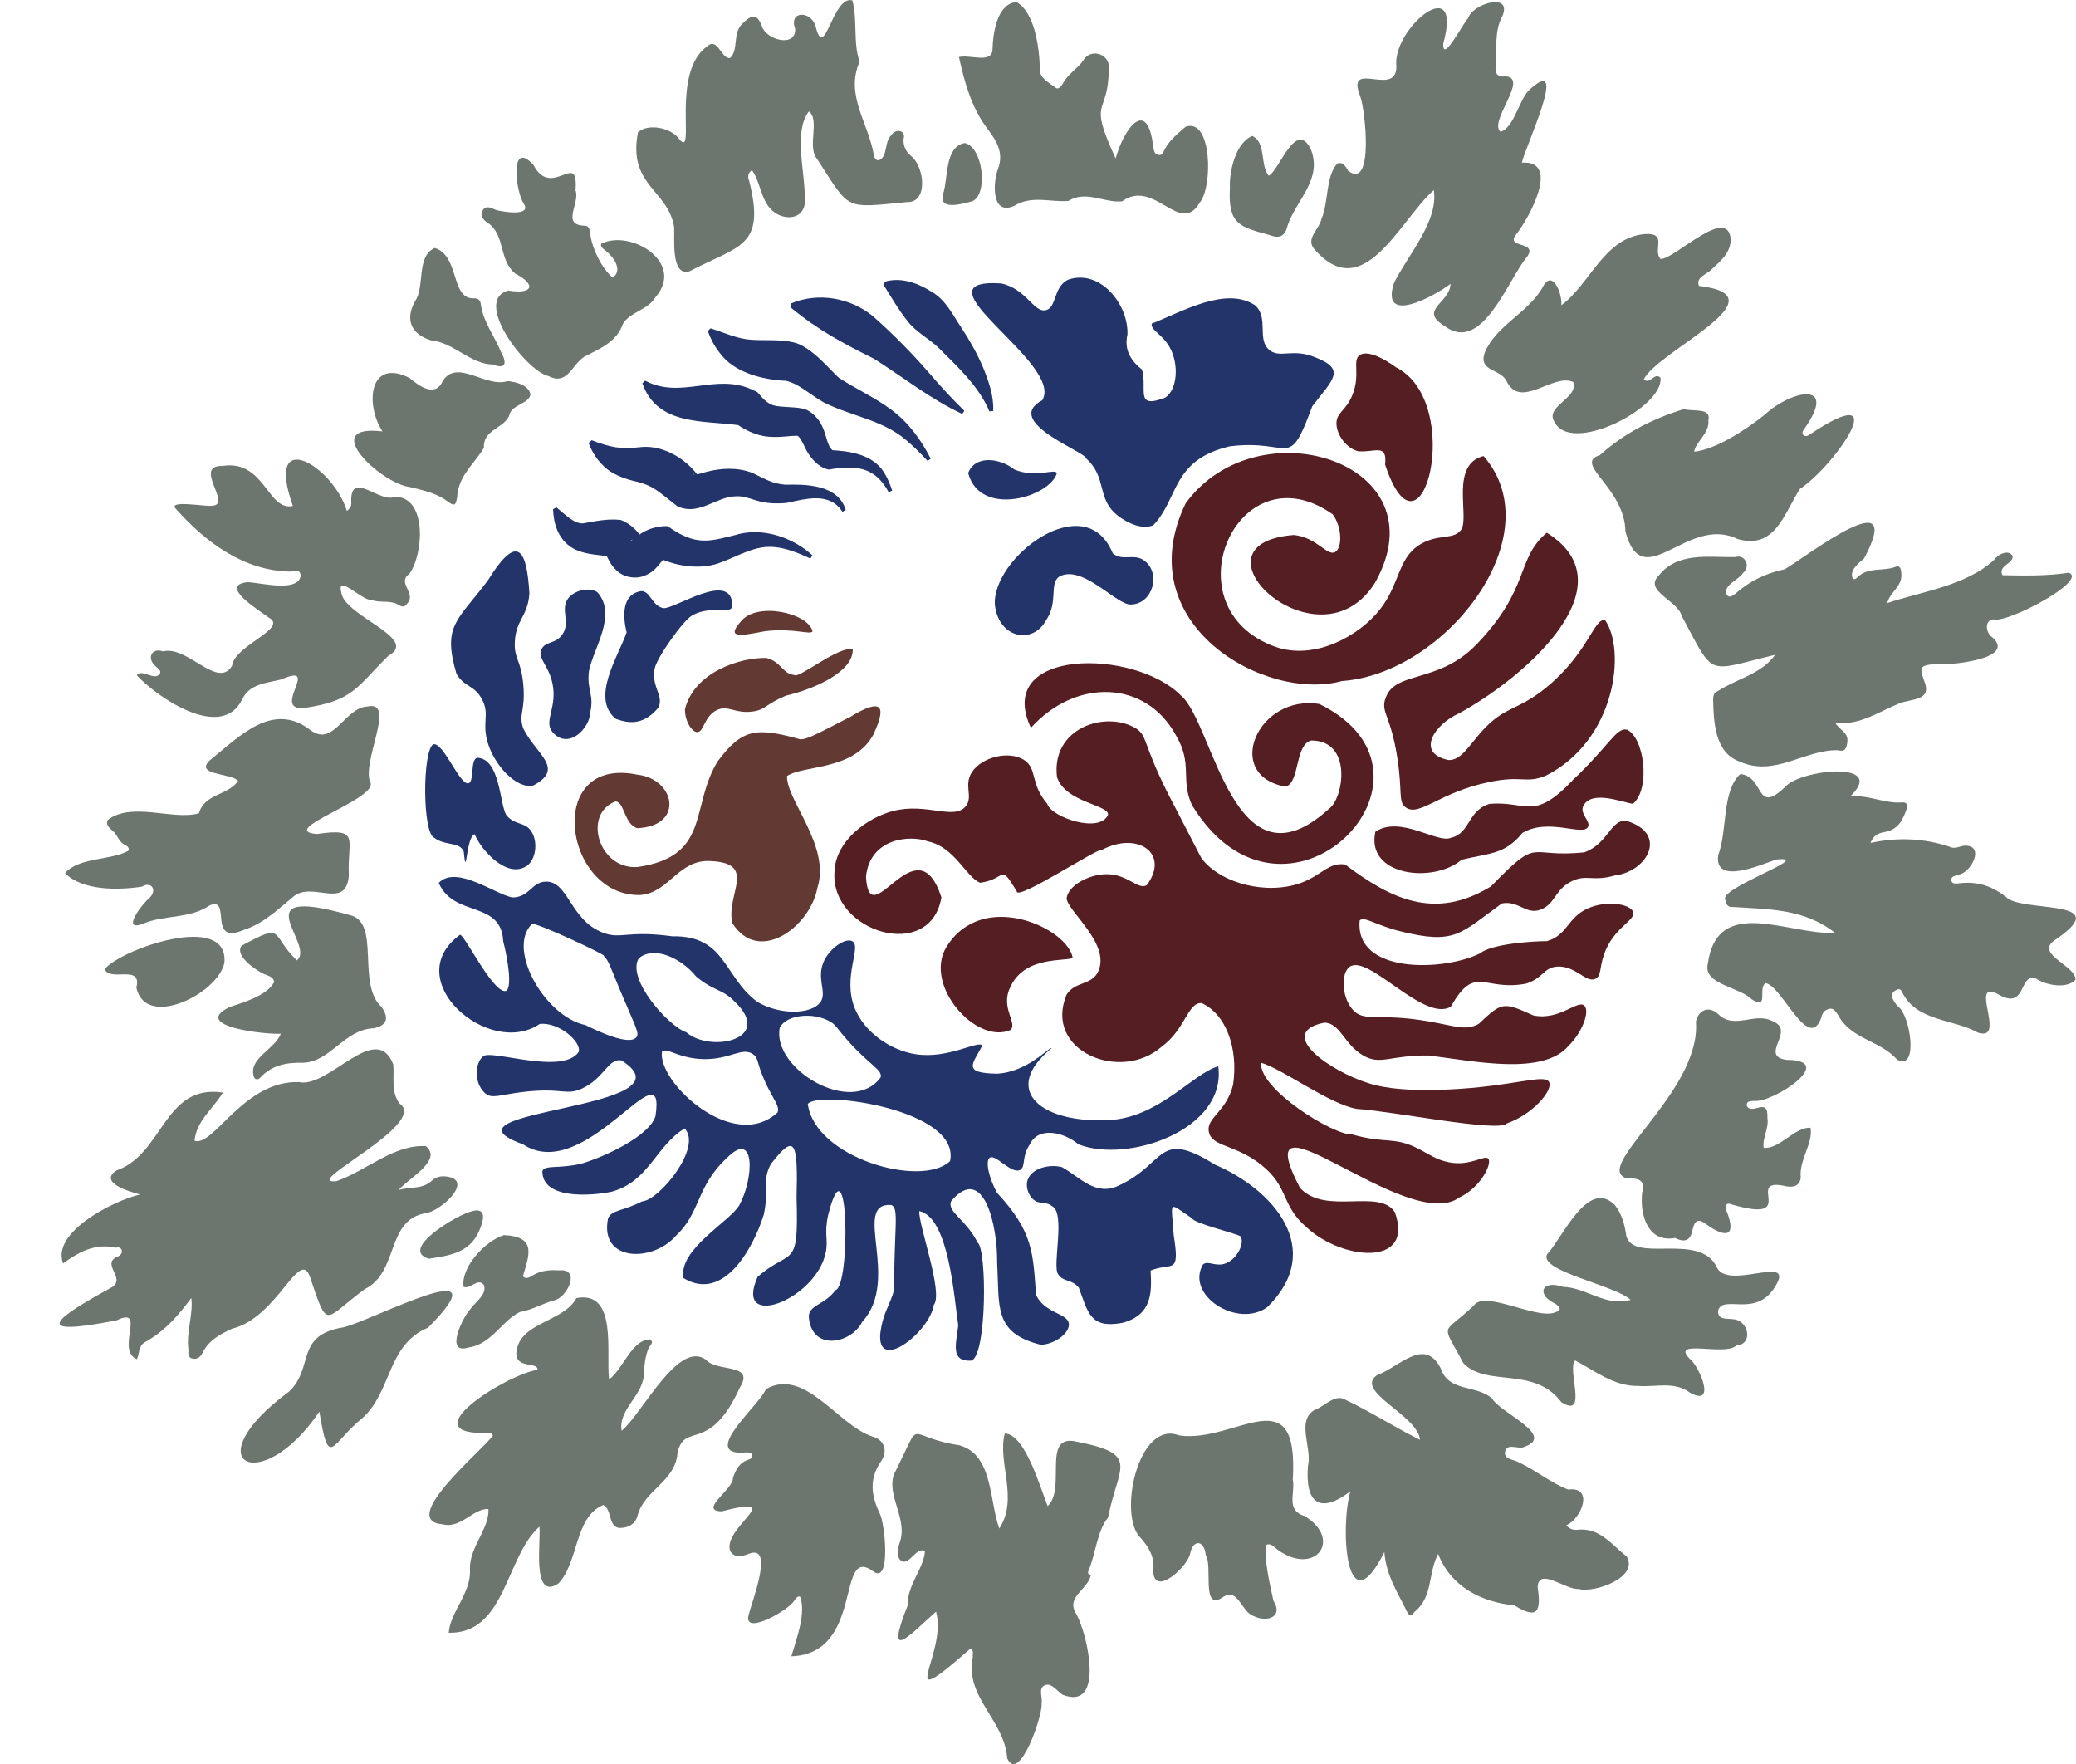 <?xml version="1.0" encoding="UTF-8"?>
<svg id="Layer_2" data-name="Layer 2" xmlns="http://www.w3.org/2000/svg" viewBox="0 0 218.03 185.25">
  <defs>
    <style>
      .cls-1 {
        fill: #22346a;
      }

      .cls-2 {
        fill: #633a33;
      }

      .cls-3 {
        fill: #551e22;
      }

      .cls-4 {
        fill: #6d766e;
      }
    </style>
  </defs>
  <g id="Layer_1-2" data-name="Layer 1">
    <g>
      <g>
        <path class="cls-4" d="m20.09,136.3c-1.3,1.77-2.84,3.56-4.92,4.67-.63.41-.51,1.12-.79,1.76-2.28-.92,1.05-5.62-2.13-4.08-9.34,1.83-6.39-.24-.44-3.51,1.42-.99-1.34-2.47.64-3.23.59-.29.39-1.09-.28-.89-2.15-.49-3.87.43-5.54,1.65-1.28-3.26,5.32-6.61,8.08-7.24-1.07-.28-4.44-1.26-2.46-2.53,4.92-1.72,4.98-9.11,11.16-8.17-1.08,1.77-2.78,2.97-2.98,5.06,1.98.71,5.17-6.36,10.98-6.16,3.14.68,8.06-6.51,9.89-1.87.13,1.4-.26,2.88.66,4.12,3.17,2.13-10.59,8.58-6.62,8.15,3.11-1.07,6.07-3.9,9.39-3.67,1.83,1.48-1.95,3.44-2.85,4.6,1.15-.36,2.46-.05,3.43-.94.39-.36.77-.49,1.26-.5,3.5.17-.15,3.59-1.81,3.87-4.27.66-2.82,6.2-6.45,7.98-4.38,3.22-3.81,4.46-5.77-1.32-1.1-3.03-3.41,4.32-8.17,5.48-1.22.56-2.46,1.21-3.1,2.54-.19.39-.54.71-1.05.6-.53-.11-.43-.58-.43-.95-.25-1.79.53-3.8.3-5.43Z"/>
        <path class="cls-4" d="m194.37,83.61c2.02-.11,3.62.79,5.37.65.32-.03.71.08.53.62-.39,1.13-.85,2.17-2.19,2.46-.56.13-1.22.15-1.63,1.18,2.84-.63,5.63-.49,8.29.39.55.3,1.08-.07,1.61-.11,2.17-.04.66,2.87-.66,3.05-.31.13-.79.14-.76.56.04.46.54.38.85.34,1.98-.24,3.62.34,5.16,1.66,2.39,1.36,11.22.06,4.75,4.39-1.9,1.44,2.42,2.66,2.28,4.1-.88.93-2.96.61-4.07-.1-1.96-.8-.95,3.48-4.13,1.56-3.01-1.53,1.02,5.05-2.03,4.08-2.58-1.45-6.32-1.16-7.89-4.1-.14-.31-.28-.6-.64-.39-.94.33-.36,1.22.13,1.74,1.28.88,2.2,6.8-.08,5.6-1.8-2.05-4.87-2.15-6.2-4.68-.25-.34-.47-.81-.99-.66-.41.12-.68.37-.78.89-1.34,3.78-4.14-3.37-5.87-3.6-.83.52.41,2.88-1.46,1.69-1.25-1.28-5.08-1.56-4.61-3.67,1-7.37,8.54-3.02,13.36-3.31-3.23-2.54-6.95-2.46-10.74-2.71-.45.07-.71-.25-.75-.7-.98-1.23,9.6-4.72,5.32-4.28-1.54.52-6.58,2.78-6.08-.49.98-2.58.36-6.73,2.32-8.49,2.59.28,1.55,4.37,4.72,1.34,1.58-1.83,10.71-2.78,6.86.97Z"/>
        <path class="cls-4" d="m192.74,75.9c.47.78,1.39,1.01,1.28,1.99-.08.72-.26,1.1-1,.89-3.53-.07-6.64,2.87-10.35,1.18-2.6-.94-2.7-4.21-2.75-6.56.01-.37.1-.69.48-.82,2.03-1.33,4.6-1.79,6.03-3.82-7.36,1.77-6.28,2.47-9.81-4.08-.4-1.61-4.01-2.63-2.43-4.22,2-2.52,5.16-1.92,8.04-1.96,1.08-.33,1.65,1,.83,1.67-.46.74-2.15,1.28-1.71,2.29.29.4.65.06.9-.11,1.54-1.37,3.23-2.15,5.21-2.58,2.48-1.49,12.74-9.46,8.32-1.13-.56.48-1.54,1.21-1.22,2.06.17.24.39.05.53-.09,1.13-1.12,2.72-.57,4.02-1.1.43-.18.56.26.57.64.2,1.39-1.19,2-1.47,3.18,3.56-1.21,8.23-1.8,11.19-4.51.38-.56,1.46-1.17,1.96-.48.2.86-1.57,1.02-1.05,2.06,2.06.05,4.72.1,6.96-.26,2.09.81-6.49,5.35-7.89,4.9-1,.04-.83,1.47-.15,1.87,2.67,2.32-4.66,3.02-6.13,2.83-1.44.16-1.52.31-1.03,1.71.9,2.16-1.21,1.88-2.59,2.41-2.15.86-4.11,2.33-6.77,2.06Z"/>
        <path class="cls-4" d="m145.39,162.99c-4.09,8.13-4.66-2.74-3.56-6.39-3.24,2.46-4.78,1.21-4.46-2.66.46-1.88-1.28-4.75.71-5.89.98-.33,2.12-1.7,3.16-1.09,2.83,1.35,4.96,2.76,7.89,4.24-.17-2.58-7.04-5.13-4.47-6.82,2.28-.8,4.94-4.05,6.65-.69.85,2.52,3.65,1.68,5.39,3.15.81,1.54,7.03,3.99,3.17,5.17-.63.08-1.63-.44-1.8.45-.16.83.96.78,1.5,1.13,1.77.83,3.32,2.14,5.13,2.83,2.7-.36,1.47,3-.2,3.76.33.37.73.51,1.16.46,2.37-.26,3.6,1.59,5.17,2.79,1.35,2.19-3.36,3.9-5.06,3.42-1.27.15-4.2-2.35-4.28-.18.4,2.63-.06,3.4-2.44,1.91-3.46-.33-6.68-1.97-8.01-5.4-1.09,2.05-.51,4.44-2.44,6.05-.22.24-.51.7-.84,0-.91-1.93-2.17-3.71-2.37-6.25Z"/>
        <path class="cls-4" d="m51.61,150.45c-9.05.5,1.64-6.15,4.83-6.6.15-.88-2.31-.06-2.21-1.81.28-3.22,4.93-3.16,6.31-5.73,4.36-.82,3.08,5.79,3.43,8.55,1.5-1.14,2.35-4.13,4.27-4.21.54.31-.03.66-.14.96-.32.81-.42,1.65-.47,2.5.04,2.41-2.73,3.81-2.34,6.14,2.23-1.9,5.95-9.57,8.86-7.46,1.1,1.32,5.14.33,3.58,2.87-3.23,7.1-5.8,3.58-6.57,6.87-.19,3.02-3.46,3.91-4.19,6.59-.24.97-1.04,1.32-1.83,1.33-1.3,0-.83-1.97-1.78-2.41-3.06,1.29-2.56,5.98-4.71,8.24-2.87,1.93-1.8-4.69-2-5.96-3.57,3.18-3.53,11.25-9.52,11.14.15-2.2,2.38-4.15,2.23-6.69-.1-2.23,2.05-4.24,1.94-6.3-1.58-.11-2.88,2.09-4.81,1.6-4.75-.39,4.12-7.73,5.27-9.3-.05-.11-.09-.21-.14-.32Z"/>
        <path class="cls-4" d="m114.56,165.43c-.39,1.61-2.68,2.24-1.51,4.08,1.16,2.08,3.02,10.18-1.44,8.46-.6-.4-1.17-1.27-1.84-1.02-.79.3-.24,1.3-.38,1.98.13,1.22-2.36,8.43-3.61,5.71-.28-4.03-4.46-6.4-3.62-10.6-.02-.32.16-.77-.25-.91-8.3,7.28-2.36.64-3.6-3.89-2.89,2.56-5.43,5.5-2.98-.66-.09-2.09,1.74-3.95,1.81-5.71-.93-.47-1.62,1.54-2.47,1.05-.54-.35-.38-1.24-.22-1.82.99-2.54-1.36-4.95-.57-7.27,3.2-6.3.88-3.97,6.88-3.06,3.56.99,3.13,5.89,4.19,8.74,2.07-3.17-.23-6.99.58-9.98,2.14.08,3.71,5.67,4.5,7.63,2.01-1.85-.73-7.75,3.13-6.75,6.7,1.31,4.22,2.6,3.22,7.94-1.17,1.4-1.3,3.86-2.08,5.63-.08.26.02.4.27.46Z"/>
        <path class="cls-4" d="m159.86,17.08c4.09-.25.68,5.89-.59,7.49-1.3,1.56,2.25.69,1.14,2.35-2.07,2.47-4.77,10.33-8.73,7.29-2.73-1.68.6-2.38.66-4.4-1.69,1.29-7.43,4.44-5.93-.11,1.48-2.97,4.7-6.5,4.17-9.74-3.62,3.2-7.41,12.27-12.63,6.1-.77-1.07.6-1.99.83-3.05.78-1.78.41-4.43,1.66-5.83.59-.26.9.33,1.16.77,2.72,2.03,1.78-6.46,1.26-7.82-1.67-4.16,4.2.49,3.77-3.52,0-3.98,7.01-9.54,4.95-2.03-.09,2.16,2.08-2.19,2.61-2.66.39-1.48,4.59-2.79,3.63-.3-.94,1.7-.56,3.51-.74,5.27-.08.77.12,1.25,1.05,1.13,2.5.16-1.85,4.77-.53,5.82,1.39-.47,1.87-3.1,2.9-4.29,4.51-4.28-.35,5.96-.66,7.52Z"/>
        <path class="cls-4" d="m90.29,6.46c-1.56,3.48.89,6.41,1.47,9.75.08.28.13.63.53.62.99-.36.54-1.96,1.34-2.65.43-.72,1.54-.51,1.27.4-.07.77.28,1.39.81,1.82,1.38,1.14,1.8,4.9-.45,4.82-6.72.65-5.92.89-9.46-4.55-1.06-1.23.34-4.08-.85-4.97-1.65,2.17-.37,6.39-.43,9.17.17,1.63-1.24,2.38-2.77,1.68-1.85-.91-1.71-3.15-2.77-4.68-.51.33-.43.81-.29,1.16,1.75,6.96-1.08,6.73-6.28,9.46-1.98.58-1.54-3.42-1.61-4.66-.69-3.97-4.87-4.33-3.8-9.93,1-.96,3.52-.55,4.41.8,1.67,1.84-1.01-7.12,2.89-9.86,1.08-.95,1.46,1.39,2.38,1.25.93-.86.21-2.65,1.32-3.63.98-.97,1.5-1.01,2,.23.37,1.49,3.62,2.38,3.51.33-.69-1.91,1.64-1.91,2.14-.29.94,3.95,1.77-3.25,3.87-2.69.56,2.09.06,4.5.76,6.43Z"/>
        <path class="cls-4" d="m36.43,53.66c.57-.45.45-.77.46-1.06-.07-3.25,3.06.28,4.54-.43,3.46-.06,3.07,6.03,1.56,8.1-1.36.94.81,2.01-.23,3.12-.4.62-.85.1-1.24-.04-.83-.29-1.71-.04-2.55-.36-.93.11-3.71-2.88-3.11-.71.4,2.46,8.26,4.78,4.92,6.59-3.35,3.29-3.63,4.71-8.8,5.47-3.62.34,1.87-4.87-2.45-2.99-1.54.39-3.29.44-4.08,2.06-2.18,4.55-9.11-.32-11.09-2.51.58-.7,1.8.6,2.4-.1.29-.43-.29-.65-.5-.92-.87-.83-.27-1.89.86-1.48,2.58-.65,5.74,4.02,7.25,1.52.23-2.16,6.01-3.93,3.84-5.08-.85-.67-5.35-3.35-2.22-3.71,1.41.06,5.3,1.11,5.59-.66-.06-.78-.61-.46-1.13-.45-4.87-.09-8.85-3.09-11.93-6.53-1.12-1.08,3.24-.23,3.78-.39,2.13-.09-2.08-4.22,1.04-4.17,4.47-.71,4.75,4.79,7.42,4.2-3.02-8.47,4.19-4.29,5.67.52Z"/>
        <path class="cls-4" d="m25.01,82c-.74-.84-4.68-.58-2.95-2.18,3.01-2.41,6.56-6.26,10.56-3.14,2.45,1.81,3.55-2.38,5.97-2.49,3.15-.71-.77,6.02.35,8.07.35,1.77-9.9,4.96-5.67,5.32,4.7-.69,3.16.6,3.37,4.36-.31,3.73-3.85.49-5.87,2.25-1.58,1.3-3.07,2.77-5.09,3.43-3.99,1.75-1.28-3.53-3.65-2.55-2.16,1.47-4.75.96-7.03,1.94-2.36.89-.03-2.14.68-2.7.87-.81.25-1.82-.78-1.2-2.56.39-6.3.41-8.07-1.43,1.52-1.7,4.88-1.31,6.68-2.36.09-.4-.25-.51-.5-.66-.55-.33-.68-.98-1.14-1.38-.35-.31-.8-.64-.55-1.18,2.56-1.95,6.9.09,9.57-.7.6-2.09,3.08-1.86,4.12-3.4Z"/>
        <path class="cls-4" d="m171.27,136.51c-1.6-1.54-9.63-3.01-8.8-4.78,1.68-1.79,4.29-8.04,7.14-5.18.74.96,1.03,2.08,1.19,3.23.77,2.9,7.55-.38,9.45,3.17.98,2.74,8.25-1.36,6.27,2.01-2.03,3.59-5.58.87-6.08,2.68-.07.98.92.8,1.57.89,1.67.11,2.14,2.65.35,2.76-1.15,1.17-6.97-.76-4.91,1.39,1.06.81,2.84,5.13.05,3.57-1.68-1.24-3.59-.57-5.4-.71-2.64.06-4.64-1.64-6.68-2.68-.88.91,1.41,6.18-1.43,4.39-2.92-3.85-7.78-1.52-10.29-4.09-2.39-4.5-2.29-2.84,1.11-6.09,1.12-1.59,6.5,1.46,8.43.77.66-.19.78-.43.15-.91-2.12-.99-1.46-2.57.74-1.8,2.5.07,4.48,2.13,7.14,1.37Z"/>
        <path class="cls-4" d="m83.11,173.94c.55-1.9,1.57-4.52.92-6.28-.28-.08-.47.2-.6.4-.53,1.01-5.54,3.85-4.78,1.45.3-1.3,2.78-7.54-.09-6.31-.7.25-1.37.42-1.85-.28-1-2.44,6.25-6.05-.94-4.21-2.46-.1,1.29-2.32,1.21-3.54.31-.85.67-1.58,1.6-1.88.23-.08.52-.2.42-.53-.24-.41-.92-.18-1.33-.21-3.78-.14,2.28-5.2,2.75-6.67,4.11-2.36,7.58,3.82,11.25,4.99,1.19.34,1.62,1.48.85,2.6-1.26,1.85-1.03,3.54-.14,5.43.55.93,1.24,7.55-.67,6.11-3.96-2.91-.86,8.66-8.61,8.92Z"/>
        <path class="cls-4" d="m172.63,39.85c.7.56,1.15-.82,1.76-.18.39,3.11-9.54,8.25-11.19,4.53-.87-1.54,2.67-2.49,2.02-4.09-2.14-.96-5.55,2.99-7.02-.14-.69-1.28-2.96-.95-2.26-2.96,1.2-2.84,4.47-4.11,6.04-6.77,1-2.13,2.11.53,2,1.81,3.03-2.21,4.45-7.06,8.74-7.47,2.51-.17.8,1.69,1.68,2.62,1.44.06,7.12-5.77,7.37-2.02-.05,1.46-1.12,2.26-2.05,3.15-.53.51-1.64.8-1.29,1.69,9.08,1.1-4.38,6.82-5.81,9.85Z"/>
        <path class="cls-4" d="m172.48,125.17c.29-.94-.09-1.53-1.51-1.4-4.12-1,7.75-9.08,7.14-16.5.31-1.28,1.4-1.67,2.37-.75,1.72,1.66,3.87-.34,5.77.76,2.35.99-1.57,3.62,1.4,4.02,5.41.02-1.42,4.48-3.37,4.31-.37.02-.91-.04-.82.53.56,1.02,2.27-1.04,2.16,1.25.19,1.08-.57,2.18-.39,3.14,1.65.19,3.26-2.21,4.91-2.1.32,1.6-1.21,3.38-1.02,5.19-.07,1-.9,1.12-1.77.9-4.13-.83,1.66,4.01-5.44,1.97-.62-.26-.75.06-.59.65,1.1,2.75-.05,2.92-2.16,1.4-.89-.69-1.22-.24-1.4.6-.22,1.13-.8,1.38-1.84.86-2.73.52-3.74-2.21-3.45-4.83Z"/>
        <path class="cls-4" d="m100.71,5.99c1.18-.3,3.53.77,3.53-.86.05-1.69.49-4.76,2.51-4.91,1.92,1.06,2.41,4.78,2.46,6.99-.08.98.97,1.46,1.65,2,.33.26.65-.22.79-.48.52-.97,1.51-1.5,2.12-2.39.82-1.39,2.93-.61,2.68.96-.05,5.01-2.27,2.88.72,9.34.86-3.15,3.33-6.51,3.95-1.22.06.34.1.73.49.84.46.13.57-.31.72-.59.52-.98,1.37-1.65,2.19-2.36,2.77-.99,2.88,6.32,1.48,7.97-2.1,3.56-4.74-2.59-8.15-.14-1.88.2-3.75-1.2-5.65-.04-1.89.15-3.82-.61-5.65.5-2.44,1.14-2.28-2.42-1.74-3.85.67-1.75-.21-3.03-1.12-4.25-1.68-2.24-2.38-4.82-2.98-7.53Z"/>
        <path class="cls-4" d="m176.84,42.96c.95.28,2.92-.19,2.58,1.19.14,1.36-1.32,2.21-1.49,3.28,2.23-.21,5.44-2.3,7.43-3.9,2.66-2.5,7.82-3.69,4.1,1.56-.41.5.08.94.59.55,9.17-6.15,2.65,3.3-1.01,5.7-1.63,2.47-2.58,6.43-6.56,5.26-5.29-2.6-9.94,6.06-11.77-.79-.07-4.62-5.57-7.13-2.68-8.02,2.56-2.31,5.58-3.84,8.82-4.83Z"/>
        <path class="cls-4" d="m135.79,155.46c.23,1.43-.76,3.15,1.24,3.75,4.04,2.49,1.05,6.35-2.83,3.54-.37-.27-.76-.78-1.24-.5-.18,1.67.38,3.99.78,5.84,1.09,1.72-.7,2.33-2.13,1.59-1.3-.48-1.58-3.12-3.28-1.89-2.18,1.36-.94-3.38-1.7-4.49-.12-1.52-1.3-1.74-1.63-.19-.22,1.37-3.77,4.65-3.89,1.88.19-1.42-.41-2.47-1.31-3.49-2.44-2.32-.27-12.47,4.05-10.76,5.92.84,12.62-6.39,11.92,4.73,0,0,.01,0,.02,0Z"/>
        <path class="cls-4" d="m60.48,20.08c.37,1.39-1.55,3.57.95,3.62.45,0,.55.52.56.91.25,1.64,1.21,3.55,2.35,4.54,1.08-.7.16-2.1-.57-2.68-.25-.26-.78-.47-.62-.88,3.11-1.55,8.85,2,5.69,5.62-.81,1.36-2.66,1.53-3.42,2.8-.68,1.96-2.47,2.61-4.06,3.45-1.38.92-1.75,3.05-3.8,2.02-2.37-.59-7.94-7.91-4.19-8.97,2.54.42,3.06-.57.73-1.79-1.74-1.44-1.02-4.06-2.86-5.31-.41-.25-.89-.72-.56-1.29.35-.62.92-.28,1.38-.08.71.21,3.8.71,2.96-.64-.86-1.18-1.54-6.84.99-4.1,1.95,3.74,4.79-1.74,4.43,2.75.01,0,.02,0,.03,0Z"/>
        <path class="cls-4" d="m29.49,108.55c-1.56.11-9.52-.77-5.38-2.8,1.59-.53,3.9-1.2,4.69-2.62-.06-.52-.59-.67-1.05-.83-.93-.45-3.11-1.92-2.39-2.98,4.64-2.53,2.97-1.2,5.82,1.53,2.06-1.62-6-8.01,5.5-4.77,3.39.68.7,7.28,3.42,9.69.8,1.18.51,1.93-.87,2.21-3.06.12-4.51,3.51-7.37,3.62-1.69-.04-3.27.21-4.49,1.53-.19.2-.4.32-.66.06-.8-2.01,2.16-2.95,2.78-4.64Z"/>
        <path class="cls-4" d="m40.18,45.31c-1.83-2.75-1.47-7.78,2.83-5.62,1.03.86,2.71,2.1,3.5.3,1.52-2.35,4.51.77,6.79.03.88.07,2.22.42,2.41,1.38-.12,1.05-2.06,1.05-2.24,2.28-.69,1.4-2.73,1.42-2.65,3.35-1.04,1.72-2.71,2.97-2.81,5.2-.14.72-.2,1.04-1.01.42-1.14-.87-2.6-1.17-3.97-1.51-3.02-.35-9.69-6.65-2.86-5.84Z"/>
        <path class="cls-4" d="m33.54,148.24c-6.15,9.1-13.33,5.37-3.17-2.12,2.65-2.49.58-5.89,5.66-6.73,3.01-.67,17.15-8.27,8.93.03-4.37,1.8-3.79,6.84-6.99,9.57-3.24,2.65-3.41,5.41-4.43-.76Z"/>
        <path class="cls-4" d="m52.94,129.7c3.52.16,2.59,2.19,1.98,4.32.36.41.82.02,1.17-.17.84-.46,1.7-.5,2.62-.45,2.36-.22.84,2.88-.5,3.15-1.24.33-2.35,1.02-3.63,1.23-1.95.98-2.95,3.38-5.4,3.73-2.51.76-.59-3.17.2-4.02.51-.75,1.83-1.58,1.43-2.57-.61-.78-1.42.5-2.12.21-.31-2.04,2.27-4.84,4.24-5.43Z"/>
        <path class="cls-4" d="m129.17,19.71c-.09-1.59.56-4.7,2.34-5.43,1.5.64.8,3.12,1.75,4.18,1.16-.69,2.84-5.96,4.41-2.78,1.26,3.16-1.56,5.33-2.45,8.03-.27,1.15-.89,1.36-1.89.97-3.13-.86-4.38-1.09-4.16-4.98Z"/>
        <path class="cls-4" d="m45.66,26.04c2.61.84,1.67,5.19,3.97,5.29.44-.04.8.08.86.56.23,1.9,1.45,3.38,2.13,5.08.63,1.11.54,1.86-.85,1.31-2.41-.05-4.07-2.3-6.5-2.54-2.09-.63-2.74-2.18-1.7-4.07,1.11-1.6.1-4.71,2.08-5.63Z"/>
        <path class="cls-4" d="m23.57,101.09c-.65,3.25-8.29,7.05-9.25,2.62.64-2.52-2.79-.55-3.32-1.94,1.64-2.07,13.01-6.11,12.57-.68Z"/>
        <path class="cls-4" d="m99.08,20.27c.5-1.62.14-4.84,2.22-5.25,1.94.36,2.51,5.39.82,6.11-.98.25-3.66,1.1-3.05-.85Z"/>
        <path class="cls-4" d="m45.04,132.18c-3.23-.96,3.11-4.71,4.55-4.99.95-.29,1.33.19,1.06,1.15-.83,3-2.8,3.43-5.61,3.84Z"/>
        <path class="cls-4" d="m197.55,120.4c.08,0,.16-.02.25-.03-.08,0-.16.02-.25.03Z"/>
        <path class="cls-4" d="m0,139.24c0,.15,0,.3,0,.45,0-.15,0-.3,0-.45Z"/>
      </g>
      <g>
        <g>
          <path class="cls-3" d="m141,71.51c10.86-.81,22.08-15.29,14.81-23.62-3.49.86-1.53,6.14-2.3,7.66-.76,1.15-2.14.52-3.96,1.4-2.79,1.36-2.41,4.23-4.6,7.02-2.18,2.79-6.83,5.4-10.98,3.96-11.37-4.04-4.05-20.98,6-13.92,1,1.37,1.01,3.53.25,3.96-.84.47-1.93-1.56-4.34-1.79-11.84.91,2.66,14.5,8.55,4.98,7.06-12.6-12.36-18.71-19.91-8.3-6.12,12.68,8.4,20.93,16.47,18.64Z"/>
          <path class="cls-3" d="m145.47,73.43c-.42,1.44.6,1.75,1.28,6.13.57,3.64.06,4.64.89,5.23,1.44,1.02,3.51-1.6,8.81-2.68,3.5-.71,3.74.2,5.87-.64,7.37-3.7,8.47-13.15,6.26-16.34-1.14-.32-1.77,3.44-6.13,7.02-3.15,2.59-4.41,1.92-6.89,4.72-1.33,1.5-2.14,3.01-3.45,2.94-3.5-.74-1.37-3.78,1.02-4.85,6.85-3.68,18.22-13.48,9.32-19.02-3.27,2.75-1.68,5.82-7.4,11.75-4.07,4.2-8.68,2.67-9.57,5.75Z"/>
          <path class="cls-3" d="m142.66,47.39c1.77.13,3.05-.86,2.81,1.4,3.84,11.62,8.44-6.53,1.15-10.21-.18-.14-2.76-2.05-3.83-1.28-.8.58.13,2.05-.77,4.21-.69,1.67-1.65,1.77-1.66,2.94,0,1.24,1.07,2.65,2.3,2.94Z"/>
          <path class="cls-3" d="m108.27,76.43c4.71-5.23,12.08-5.06,15.25.82,1.78,3.04.43,4.58,1.66,7.28,9.71,15.97,28.54-3.14,13.4-10.6-6.46-1.08-10.19,7.47-3.57,8.68,1.53-.42.95-4.36,2.68-4.85,4.36-.03,3.45,6.01,1.91,7.15-10.06,9.21-12.16-9.06-15.57-11.87-4.88-4.96-19.7-5.02-15.76,3.39Z"/>
          <path class="cls-3" d="m165.13,81.98c-4.15,4.31-4.75,2.11-8.68,2.43-2.36.72-2.01,3.11-4.08,3.57-1.41.62-5.3-2.39-7.92-.64-1.05,4.64,6.08,5.48,9.06,2.94,3-.72,4.5-.53,6.38-2.81,2.73-1.64,6.37.39,6.89-.64.3-.59-.87-1.35-.51-2.17.86-1.76,4.11-.4,5.23-.25,1.88-1.6,1.18-7-.64-7.79-1.12-.25-1.86,1.71-5.75,5.36Z"/>
          <path class="cls-3" d="m112.66,100.62c-.4-3.09-9.46-7.38-13.28-1.15-2.4,4.02,3.17,10.29,6.77,8.68.65-.72-.81-2.05-.26-3.96,1.27-3.74,5.37-3.21,6.77-3.57Z"/>
          <path class="cls-3" d="m147.13,97.81c5.72,1.41,6.22.23,10.6-2.94,1.78-.34,2.55,1.25,4.09.64,1.54-.61,1.44-2.04,3.19-2.94,1.59-.82,2.25.05,4.6-.64,3.4-.4,5.66-4.42,1.15-5.75-1.65-.07-1.84,2.37-4.34,3.32-6.13.66-4.58-1.83-9.83,3.58-5.95,3.65-10.62,1.24-15.32-2.3-1.74-.25-2.42,1.11-4.6,1.92-3.58,1.32-8.44.1-10.47-2.55-.04-.05-.02-.03-1.79-3.45-1.88-3.64-1.76-3.38-1.91-3.7-2.49-5.01-1.99-5.71-3.19-6.51-3.18-1.92-8.93-.07-8.3,5.11.86,2.68,5.49,2.91,5.36,3.96-.85,2.01-5.98.26-6.38-1.15-1.83-2.12-1.02-3.68-2.43-4.6-1.56-1.02-4.45-.33-5.49,1.28-.89,1.39.17,2.56-.64,3.57-1.21,1.52-4.14-.41-7.66.51-2.65.69-6.03,3.11-6.13,6.38-.44,6.35,10.1,9.53,11.23,2.68-2.61-8.04-7.57,4.21-7.92-2.17.43-4.14,4.76-4.39,6.51-3.7,2.79.55,4.05,3.82,5.49,4.34,2.84-.4,1.98-2.15,3.83.89-.05,1.1,8.63-4.64,8.94-4.34,3.77-2,7.18.39,4.72,3.7-.94.54-1.96-1.15-4.21-1.15-1.94,0-4.09,1.25-4.21,2.55.15,1.39,4.64,4.78,3.32,7.66-.66,1.47-2.43,1.02-3.32,2.43-2.47,5.93,5.67,9.26,9.96,5.49,2.55-1.86,2.72-4.64,4.21-4.6,2.51,1.12,3.88,4.64,3.32,8.55-.71,2.94-2.86,3.47-2.55,4.98.32,1.59,2.75,1.28,5.49,3.45,2.99,2.37,2.01,4.23,4.85,6.64,3.71,3.4,11.29,4.11,9.19-1.66-1.64-2.55-7.27.38-9.96-2.55-6.09-11.67,11.29,4.96,16.72,1.02,2.24-1.04,3.48-3.55,3.06-4.08-.36-.47-1.84.81-4.09.38-1.39-.26-2.09-.84-3.19-1.4-2.64-1.36-3.39-.51-7.02-1.53-1.89.13-9.79-4.73-9.57-7.53,2.24.63,7.22,4.39,10.09,4.85,3.76.24,14.88,2.49,15.7,1.53,2.77-.96,4.88-3.48,4.47-4.34-.45-.94-3.74.46-10.6.77-5.45.25-7.68-.44-8.3-.64-4.07-1.24-9.93-5.31-4.72-6.38,1.7.03,2.05,2.26,4.09,3.45,1.83,1.06,2.75-.04,6.89,0,4.78.59,12,2.15,14.68-1.02,1.46-1.43,2.25-3.64,1.66-4.21-.7-.68-2.61,1.6-5.36,1.02-3.19-1.44-3.28-1.42-5.74.89-1.36.76-2.53.21-5.23-.26-5.38-.94-6.82.16-8.04-1.28-1.14-1.33-1.21-3.83-.26-4.47,1.99-1.32,7.76,5.86,10.6,4.21,2.57-4.56,3.44-1.57,7.92-2.43,1.84-.6,1.83-1.73,3.32-1.79,1.92-.07,2.97,1.77,3.96,1.28.63-.31.4-1.14.89-2.55,1-2.87,3.38-3.58,3.06-4.47-.3-.84-2.77-1.24-4.72-.38-2.21.96-2.14,2.82-4.34,3.45-1.55,0-5.8.29-7.02,1.28-3.72,1.88-13.17,2.23-12.64-3.45.46-.5,1.76.54,4.34,1.15Z"/>
        </g>
        <path class="cls-1" d="m55.98,82.49c-1.67.41-4.2-2.15-4.85-4.85-.46-1.91.3-2.68-.51-4.21-.82-1.54-1.86-1.25-2.68-2.68-1.51-5.13.12-5.55,3.32-9.83,3.22-5.21,4.08-2.95,4.34,1.4-.16,2.44-1.43,2.74-1.53,5.11-.08,1.81.65,1.82.89,4.47.25,2.79-.54,3.05,0,4.6,1.33,2.73,4.46,4.2,1.02,6Z"/>
        <path class="cls-1" d="m58.02,76.87c-.96-1.16.54-2.56,0-5.11-.41-1.94-1.59-2.6-1.15-3.57.4-.88,1.45-.53,2.17-1.53.93-1.29-.25-2.68.64-3.83.68-.88,2.23-1.2,3.06-.64,2.13,2.38-.46,5.96-.89,8.3-.24,2.01.58,2.44.13,4.34-.01,1.6-2.28,4-3.96,2.04Z"/>
        <path class="cls-1" d="m64.66,75.47c-2.67-2.17.32-6.63,1.15-9.06-.41-1.69-.53-4.01,1.53-4.34.99,0,1.09,1.51,2.3,1.79,1.13.2,7.36-4.18,7.28-.13-.36.81-2.32-.18-4.21.89-.93.47-3.8,4.54-3.96,5.62-.35,1.97,1.03,2.83.38,4.09-1.43,1.68-2.83,1.76-4.47,1.15Z"/>
        <g>
          <path class="cls-1" d="m107.94,123.85c-.24.67,0,1.54.51,2.04.68.67,1.37.21,2.04.77,1.46.72-.01,6.29.64,7.15.56.85,1.38.47,2.17,1.4.97,2.6,1.17,4.35,4.6,3.7,3.16-.86,3.06-3.28,2.94-5.49,2.24-.92,3.11.59,2.43-3.7-.26-3.76-.64-3.49,1.92-1.79.17.54,4.7,1.59,5.11,1.91.42.72-.35,2.33-1.53,2.81-1.09.44-1.88-.33-2.43.13-1.88,3.26,3.68,6.76,6.77,4.47,6.15-6.05.6-12.35-5.49-14.94-6.1-3.81-5.08-.16-10.09,2.17-2.46,1.2-4.08-.85-6-1.92-1.31-.35-3.16.12-3.57,1.28Z"/>
          <path class="cls-1" d="m127.93,111.98c-2.59.73-6.05,5.17-11.11,5.62-7.3.5-11.88-3.01-6.38-7.53-.2-.2-2.49,2.52-5.75,2.68-3.67-.07-2.54-1.01-1.53-2.94-.34-.65-3.55,1.44-7.02.89-2.6-.41-5.37-2.29-6.38-4.85-1.31-3.3.79-6.47-.26-7.02-.69-.36-2.27.67-2.94,2.04-.89,1.84.33,3.31-.38,4.34-.93,1.35-4.3,1.39-6.64,0-3.59-2.67-3.29-6.99-8.94-6.89-4.78-.65-5.37.35-7.28-.38-3.47-1.33-3.61-5.42-6-5.36-1.49.04-1.69,1.62-3.45,1.66-1.66-.18-5.9-3.49-7.79-1.53,1.54,3.66,6.56,1.8,6.77,6.13.44,1.69,1.01,4.95.26,5.23-1.43.21-4.56-6.47-4.85-5.87-6.37,4.74,3.1,12.96,8.43,9.32,2.07-.2,4.39,1.91,4.09,2.94-1.73,2.53-9.46-.4-10.09.51-.82.75-.93,2.76.26,3.83.7.63,1.54.16,3.96-.13,4.17-.5,4.51.44,6.26-.38,2.29-1.08,2.71-3.18,4.09-2.94,8.26,5.21-20.55,5.13-10.34,8.81,6.58,4.36,15.1-10.69,13.92-2.94-.69,2.11-5.32,4.25-7.79,4.98-2.39.56-3.81.1-4.09.77-.02,3.01,5.13,2.62,7.28,2.17,3.92-1.07,4.63-4.8,7.66-6.64,1.91,1.95-2.67,7.56-4.47,7.66-2.11,1.08-3.15.85-3.57,1.79-.93,4.6,4.74,4.63,7.15,1.79,2.59-2.4,2.08-5.14,5.36-8.17,2.98-3,2.82,2.16,1.28,4.98-.93,1.68-6.44,4.65-5.87,7.66,4.14,2.52,7.26-2.93,8.43-6.64.58-2.53-.22-3.63.77-5.36,2.5-3.22,2.84-2.42,2.68,3.57.23,7.73-.5,5.18-4.09,8.3-2.57,5.74,6.14,2.43,7.15-2.55.3-1.45-.2-1.87.26-3.96,2.15-8.48,2.37,7.47.77,7.91-1.18,1.57-2.64,1.49-2.81,2.68.18,3.78,4.43,3.02,5.62.64,4.09-4.45-1.18-12.56,3.06-12.26.59.27.48,1.34.38,4.09-.17,4.75,0,4.6-.26,5.36-.41,1.21-1.04,2.09-1.28,3.96-.44,4.33,5.2-.08,5.62-2.94,1.01-1.28-1.64-8.41-1.53-9.83,3.15.66,3.67,9.33,4.09,12-.21,1.91-.89,3.84,1.4,3.7,1.63-.7,1.6-11.74.64-12.38-1.23-2.47-3.18-3.18-2.81-4.34,3.43-4.09,4.91,2.58,4.85,6.38.26,4.64-.43,7.43,4.6,8.68,1.45-.06,3-1.21,2.94-2.17-.07-1.18-2.49-1.06-3.45-3.06-.33-4.33-.24-6.59-4.09-10.72-.83-1.48-1.28-3.37-.77-3.7.63-.41,2.27,1.77,3.19,1.28.61-.33.13-1.41,1.02-2.68.88-1.89,3.53-1.33,5.11,0,5.23,2.03,15.55-1.56,14.68-8.17Zm-61.09-3.06c-.78.94-4.14-.68-5.36-1.28-4.24-.87-8.3-8-5.62-10.6.08-.38,8.12,3.39,7.53,3.32.53.53.56.8,1.66,3.45,1.69,4.05,2.14,4.68,1.79,5.11Zm.26-8.3c1.65-1.36,4.51.06,6,1.91,1.87,1.59,2.75,1.27,4.09,2.68,4.12,3.96-2.58,5.38-5.11,3.19-1.89-.63-6.35-5.65-4.98-7.79Zm14.55,16.21c-4.64,4.25-12.59-3.18-12.13-6.38.46-.55,1.76.75,4.47.77,2.76.02,3.95-1.32,5.11-.51.6.42.3.8,1.28,2.94.89,1.93,1.54,2.49,1.28,3.19Zm.26-8.94c.7-1.35,3.5-1.62,5.23-.64.68.38.68.66,1.91,2.04,2.36,2.64,3.6,3.01,3.45,3.83-3.03,4.18-11.51-.92-10.6-5.23Zm17.87,14.04c-3,2.85-14.19-.33-14.94-6,1.07-1.47,16.09.55,14.94,6Z"/>
          <path class="cls-1" d="m55.34,90.92c-2.12,1.44-4.88-1.76-5.49-3.32-.92.26-.85,5.02-1.15,1.79-.48-1.02-2.01-.56-3.06-1.4-1.29-.35-1.29-9.19-.13-9.83,1.07-.25,2.79,4.37,3.7,4.09.62-.19.16-2.44.89-2.68,2.44.09,2.35,4.75,3.06,6,.88,1.14,2,.67,2.68,1.79.66,1.08.46,2.88-.51,3.57Z"/>
          <path class="cls-1" d="m104.49,63.6c-.42-4.97,9.48-12.57,12.38-5.49,1.08.88,2.24-.06,3.32.77,1.75,1.28.92,4.53-1.4,4.6-1.5.11-5.08-4.25-7.53-2.94-1.11.75-.07,2.65-1.4,4.6-1.39,2.57-4.93,1.9-5.36-1.53Z"/>
          <path class="cls-1" d="m101.68,49.68c.72-1.91,3.31-1.6,4.85-.38,2.24.94,4.25-.14,4.47.38-.72,2.51-8.06,4.72-9.32,0Z"/>
          <path class="cls-1" d="m109.47,42.02c2.31-3.87-13.88-12.85-4.34-12.26,2.66.55,3.45,3.12,4.72,2.81,1.14-.28.76-2.41,2.3-3.19,3.39-1.19,6.38,2.59,6.26,5.74-.37,1.63.35,2.74,1.53,3.7.59,2.06-.82,4.18,2.43,2.94,1.3-.85,1.45-3.49.51-5.23-.78-1.44-2.11-1.9-1.91-2.55,3.26-1.28,7.78-3.94,10.85-1.92,1.48,1.36.12,3.62,1.53,4.72,1.14.88,2.41-.26,4.85.77,3.18,1.26,1.8,2.29-.38,5.11-2.55,6.92-2.11,3.39-8.68,4.21-6.16,1.47-5.3,5.5-8.04,8.3-1.57.62-3.49-.85-3.7-1.02-2.29-1.8-1.06-3.93-3.32-6,0-.69-8.87-3.87-4.6-6.13Z"/>
          <path class="cls-1" d="m58.46,53.3c.83.66,1.81,1.72,2.78,1.66,1.27-.22,2.55-.52,3.94-.36.98.33,2,1.31,2.38,2.17.13.26.22.33,0,.12-.27-.25-.72-.36-1.08-.24-.34.12-.27.19-.13.09.14-.08.37-.27.65-.48.8-.67,2.03-1.05,3.12-1.01,1.04.75,2.22,1.39,3.39,1.49,1.21.13,2.4-.25,3.65-.54,2.83-.89,6.05.18,8.17,2.12,0,0-.22.33-.22.33-1.23-.57-2.48-1.08-3.73-1.2-1.99-.22-3.66.85-5.52,1.55-2.23.94-5.03.46-7.07-.6,0,0,1,.22,1,.22-.7.73-1.02,1.52-2.41,1.94-.89.23-1.91,0-2.59-.62-.62-.59-.77-1-.9-1.22-.25-.44-.15-.29-.14-.36l.62.19c-1.32-.38-2.6-.17-4.1-.92-.93-.49-1.47-1.3-1.76-2-.29-.73-.4-1.44-.42-2.17l.36-.17h0Z"/>
          <path class="cls-1" d="m62.12,46.22c1.97.76,3.09.98,5.15.73,2.4-.27,4.97,1.33,6.21,3.24,0,0-.76-.51-.76-.51.15.08.04.15.25.16.19.02.66-.14,1.15-.27,1.57-.43,3.37-.52,4.92.1,1.27.6,2.05,1.13,3.47,1.23,1.85-.04,5.49-.12,6.31,2.65,0,0-.35.19-.35.19-1.34-2.08-3.76-1.38-5.85-.93-1,.1-2.12.07-3.17-.25-1.04-.33-1.55-.49-2.21-.44-1.97.04-3.72,1.94-5.85,1.15,0,0-.19-.06-.19-.06l-.57-.45c-1.39-1.06-1.97-1.73-3.71-2.17-1-.21-2.33-.65-3.19-1.35-.93-.77-1.53-1.71-1.91-2.71l.29-.28h0Z"/>
          <path class="cls-1" d="m67.75,39.97c3.75,2.01,7.4-.84,11.25.95,0,0,.52.24.52.24.52.59.99,1.19,1.73,1.41.83.22,2.01.13,2.97.32.83.12,1.57.89,1.94,1.51.51.85.58,1.7.93,2.43.12.23.23.37.43.51l-.42-.08c2.05.08,4.59.43,5.76,2.38.38.6.63,1.24.84,1.88l-.37.16c-1.47-2.72-3.51-2.84-6.3-2.37-1.25-.26-2.15-1.52-2.59-2.54-.3-.54-.45-1-.93-1.12,0,0,.41.11.41.11-1.07-.02-1.96.21-3.17.1-1.37-.09-2.72-.8-3.76-1.6,0,0,.66.4.66.4-3.68-.54-8.6.1-10.19-4.41,0,0,.29-.27.29-.27h0Z"/>
          <path class="cls-1" d="m74.63,34.48c1.43.45,2.78,1.09,4.17,1.19,1.43.12,3.01-.07,4.53.28,1.87.4,3.92,2.99,4.77,3.72,1.78,1.17,3.72,2.03,5.49,3.34,1.82,1.34,3.16,3.19,4.16,5.16,0,0-.33.23-.33.23-.72-.78-1.47-1.53-2.26-2.19-2.48-2.13-5.76-2.5-8.64-3.95-1.47-.81-2.74-2.13-4.29-2.33,0,0,.29.06.29.06-2.42-.12-5.44-.84-6.96-2.97-.54-.69-.94-1.45-1.22-2.26l.28-.28h0Z"/>
          <path class="cls-1" d="m83.07,31.87c2.87-1.22,6.26-.59,8.59,1.32,2.12,1.87,4.12,3.9,5.93,5.99,1.18,1.38,2.39,2.69,3.69,3.96l-.22.33c-3.28-1.52-6.24-3.88-9.24-5.78-3.28-1.65-5.78-2.93-8.8-5.42,0,0,.05-.4.05-.4h0Z"/>
          <path class="cls-1" d="m92.93,29.58c1.78-.53,3.59.21,5.02,1.12,1.42.87,2.14,2.41,3.01,3.7.87,1.31,1.64,2.69,2.27,4.14.59,1.46,1.16,3.01,1.08,4.62,0,0-.4.04-.4.04-1.12-2.68-3.38-4.71-5.4-6.74-1.04-.96-2.36-1.63-3.22-2.77-.97-1.22-1.58-2.33-2.47-3.73,0,0,.11-.39.11-.39h0Z"/>
        </g>
        <g>
          <path class="cls-2" d="m77.81,65.26c1.65-2.09,7.01-.93,7.53,1.02-.17.45-1.92-.36-4.98,0-2.55.49-4.17.8-2.55-1.02Z"/>
          <path class="cls-2" d="m71.94,74.45c.99-3.86,5.75-5.42,8.55-5.36,1.58.4,1.69,1.69,2.94,1.79.42.45,4.72-3.13,6.13-2.68.06,2.32-3.94,4.13-7.02,4.85-2.19.93-2.12,1.46-3.45,1.66-1.9.28-2.63-.73-3.83-.13-1.33.66-1.33,2.32-2.04,2.3-.61-.02-1.32-1.25-1.28-2.43Z"/>
          <path class="cls-2" d="m89.17,75.34c-4,2.08-4.42,2.26-5.11,2.3-4.65-1.3-6.11-1.13-8.68,2.3-2.94,4.77-.68,9.98-8.43,11.11-4.1.27-5.78-5.6-2.3-6.89.94.04.9,2.43,2.3,2.81,4.97-.23,3.95-5.18,0-5.62-9.83-2.03-7.79,12.77.26,12.64,3.06-.2,4-3.75,7.4-3.57,5.01.22,1.6,3.49,2.3,6.51,2.77,4.41,8.18.41,8.94-3.7,1.41-4.38-3.29-9.23-3.19-11.74,1.76-1.17,7-.55,9.06-4.34,1.32-2.83,1.15-4.08-2.55-1.79Z"/>
        </g>
      </g>
    </g>
  </g>
</svg>
